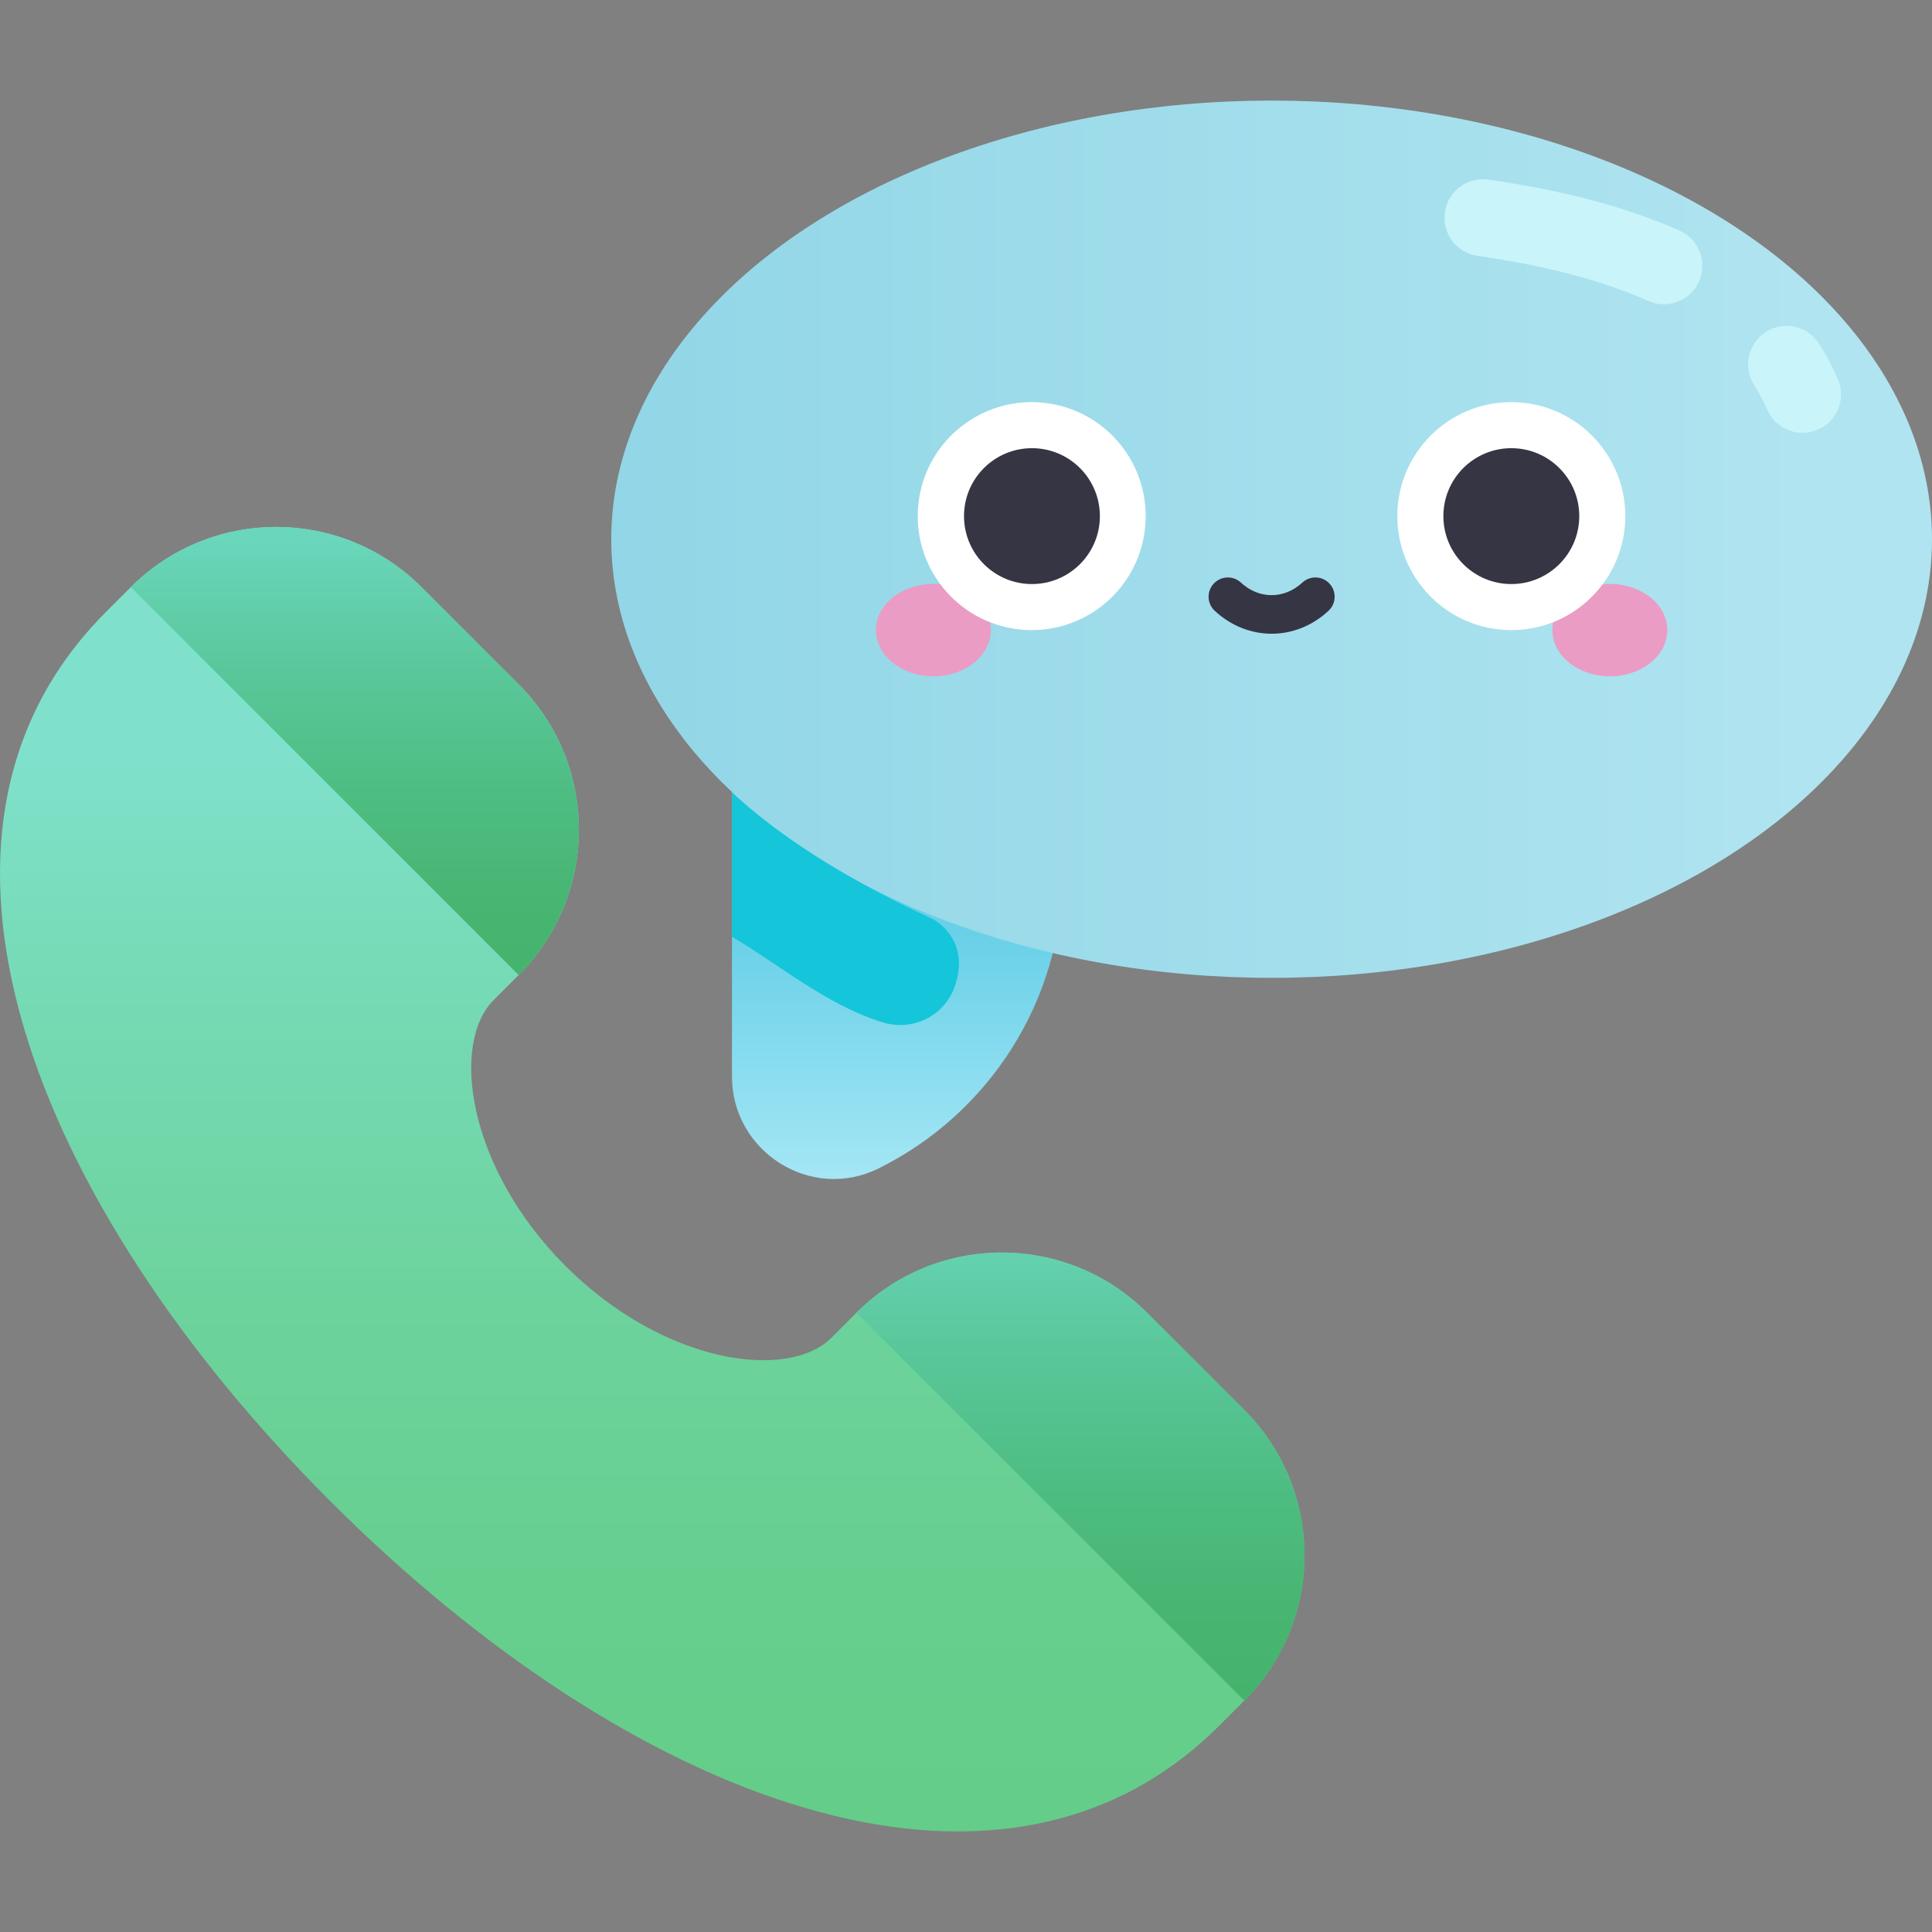 <svg id="Capa_1" enable-background="new 0 0 502 502" height="512" viewBox="0 0 502 502" width="512" xmlns="http://www.w3.org/2000/svg" xmlns:xlink="http://www.w3.org/1999/xlink"><rect x="0" y="0" width="502" height="502" fill="#808080" stroke="none"/><linearGradient id="SVGID_1_" gradientTransform="matrix(1 0 0 -1 0 504)" gradientUnits="userSpaceOnUse" x1="169.474" x2="169.474" y1="29.616" y2="308.261"><stop offset="0" stop-color="#64cd89"/><stop offset=".222" stop-color="#66cf8e"/><stop offset=".502" stop-color="#6dd39e"/><stop offset=".811" stop-color="#77dbb8"/><stop offset="1" stop-color="#7fe1cb"/></linearGradient><linearGradient id="lg1"><stop offset="0" stop-color="#43b36b"/><stop offset=".196" stop-color="#46b570"/><stop offset=".443" stop-color="#4dbc80"/><stop offset=".718" stop-color="#5ac79a"/><stop offset="1" stop-color="#6ad6bc"/></linearGradient><linearGradient id="SVGID_2_" gradientTransform="matrix(1 0 0 -1 0 504)" gradientUnits="userSpaceOnUse" x1="92.2" x2="92.2" xlink:href="#lg1" y1="240.021" y2="364.177"/><linearGradient id="SVGID_3_" gradientTransform="matrix(1 0 0 -1 0 504)" gradientUnits="userSpaceOnUse" x1="280.737" x2="280.737" xlink:href="#lg1" y1="53.077" y2="192.519"/><linearGradient id="SVGID_4_" gradientTransform="matrix(1 0 0 -1 0 504)" gradientUnits="userSpaceOnUse" x1="233.18" x2="233.18" y1="262.183" y2="195.479"><stop offset="0" stop-color="#68d0e8"/><stop offset="1" stop-color="#a7e7f5"/></linearGradient><linearGradient id="SVGID_5_" gradientTransform="matrix(1 0 0 -1 -140.208 504)" gradientUnits="userSpaceOnUse" x1="274.348" x2="614.008" y1="363.893" y2="363.893"><stop offset="0" stop-color="#8fd5e6"/><stop offset="1" stop-color="#b0e4f0"/></linearGradient><g><path d="m316.809 448.375 6.495-6.495c20.858-20.858 20.858-54.676 0-75.534l-25.245-25.246c-20.858-20.858-54.676-20.858-75.534 0l-6.495 6.495c-11.246 11.246-43.562 6.876-69.098-18.659-25.536-25.536-29.905-57.852-18.659-69.098l6.495-6.495c20.858-20.858 20.858-54.676 0-75.534l-25.245-25.245c-20.858-20.858-54.676-20.858-75.534 0l-6.495 6.495c-57.224 57.222-18.992 153.676 58.323 230.991 77.316 77.315 173.769 115.548 230.992 58.325z" fill="url(#SVGID_1_)"/><path d="m134.767 177.808-25.245-25.245c-20.858-20.858-54.676-20.858-75.534 0l100.78 100.78c20.858-20.858 20.858-54.676-.001-75.535z" fill="url(#SVGID_2_)"/><path d="m323.304 366.345-25.245-25.245c-20.858-20.858-54.676-20.858-75.534 0l100.78 100.78c20.857-20.858 20.858-54.676-.001-75.535z" fill="url(#SVGID_3_)"/><path d="m190.193 140.53c47.481 0 85.973 38.491 85.973 85.972 0 33.819-19.527 63.078-47.922 77.115-17.528 8.665-38.051-4.354-38.051-23.907z" fill="url(#SVGID_4_)"/><ellipse cx="330.413" cy="140.107" fill="url(#SVGID_5_)" rx="171.587" ry="113.974"/><path d="m233.921 266.336c-1.431 0-2.858-.205-4.243-.609-14.523-4.239-28.141-15.765-39.485-22.319l.001-37.49c21.719 20.082 51.304 32.156 53.008 33.367 1.907 1.355 3.375 2.892 4.529 5.069 1.918 3.614 1.735 7.695.481 11.589-2.001 6.216-7.744 10.393-14.291 10.393z" fill="#15c5d9"/><g><ellipse cx="242.527" cy="163.723" fill="#ea9cc5" rx="14.936" ry="12.003"/><ellipse cx="418.298" cy="163.723" fill="#ea9cc5" rx="14.936" ry="12.003"/><ellipse cx="268.134" cy="134.106" fill="#fff" rx="29.618" ry="29.618" transform="matrix(.16 -.987 .987 .16 92.809 377.296)"/><circle cx="392.692" cy="134.106" fill="#fff" r="29.618"/><g fill="#353544"><g><circle cx="268.134" cy="134.106" r="17.652"/><circle cx="392.692" cy="134.106" r="17.652"/></g><path d="m330.413 164.665c-5.248 0-10.495-1.984-14.776-5.953-2.025-1.878-2.145-5.041-.268-7.066 1.878-2.025 5.044-2.143 7.066-.268 4.697 4.355 11.257 4.354 15.954.001 2.023-1.878 5.188-1.758 7.065.267 1.878 2.024 1.759 5.189-.267 7.065-4.279 3.97-9.527 5.954-14.774 5.954z"/></g></g><g fill="#c9f5fa"><path d="m468.371 112.448c-3.84 0-7.501-2.224-9.153-5.962-.997-2.258-2.153-4.425-3.436-6.44-2.965-4.659-1.592-10.84 3.067-13.806 4.659-2.965 10.84-1.591 13.806 3.067 1.82 2.86 3.455 5.921 4.857 9.097 2.232 5.052-.054 10.956-5.105 13.188-1.314.581-2.686.856-4.036.856z"/><path d="m432.315 79.052c-1.362 0-2.745-.28-4.069-.871-11.79-5.262-26.702-9.199-44.324-11.704-5.468-.777-9.27-5.84-8.493-11.308s5.834-9.278 11.308-8.493c19.464 2.766 36.172 7.221 49.66 13.241 5.044 2.251 7.308 8.164 5.057 13.207-1.661 3.72-5.312 5.928-9.139 5.928z"/></g></g></svg>
